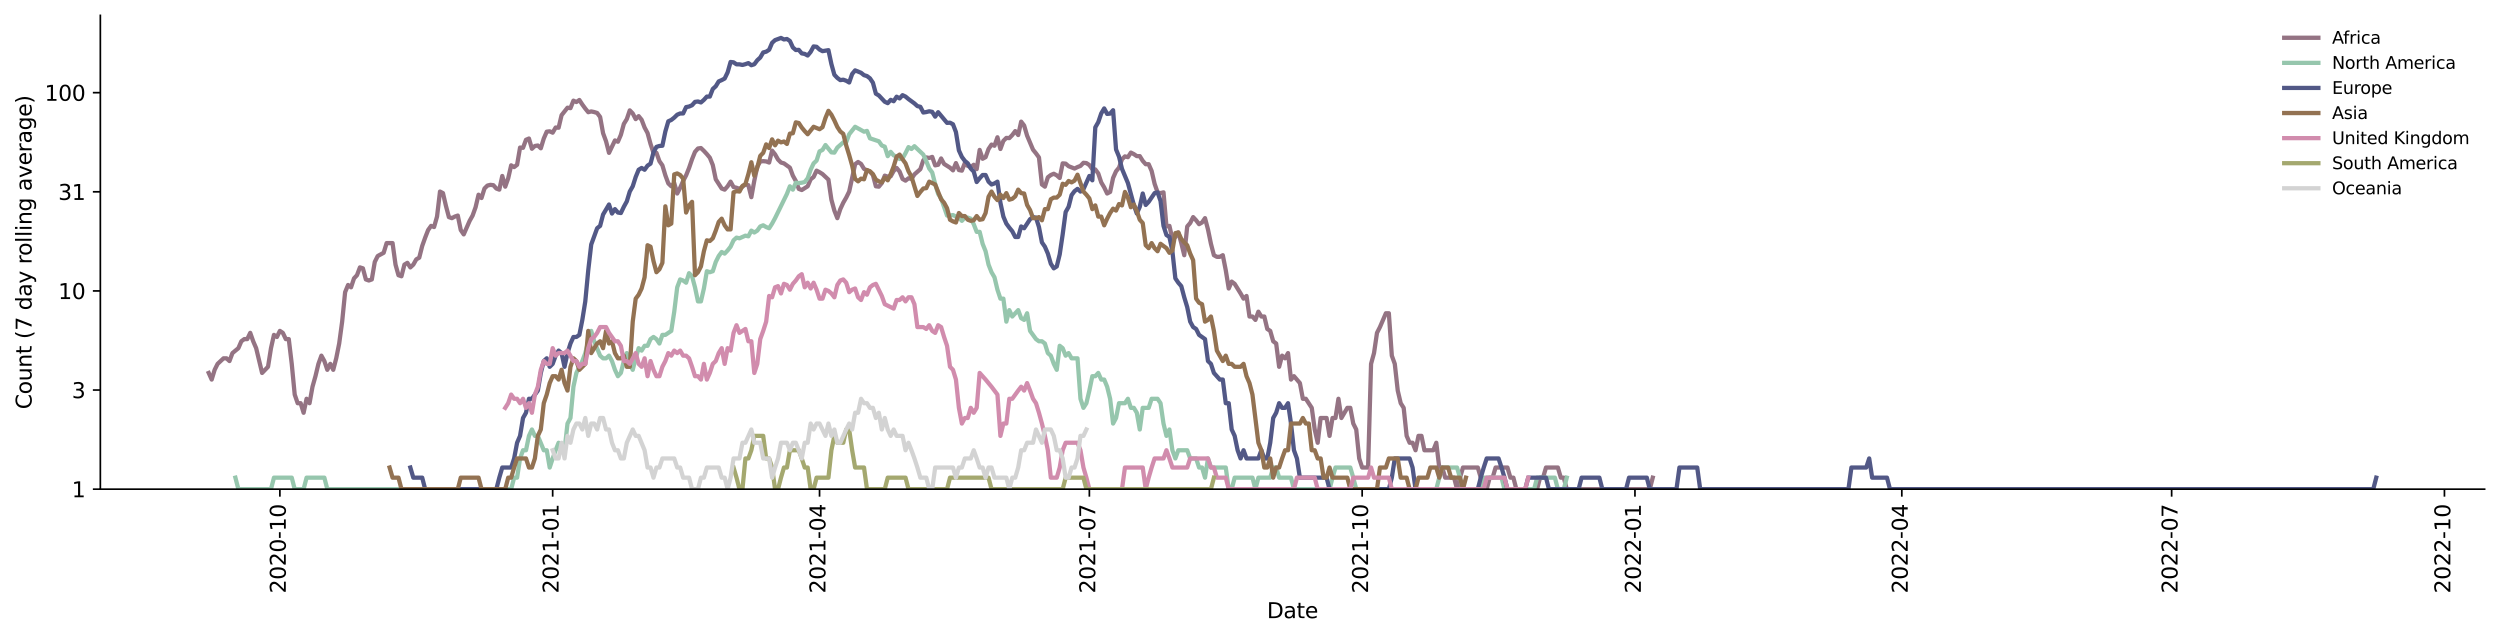 <?xml version="1.0" encoding="utf-8" standalone="no"?>
<!DOCTYPE svg PUBLIC "-//W3C//DTD SVG 1.1//EN"
  "http://www.w3.org/Graphics/SVG/1.1/DTD/svg11.dtd">
<svg xmlns:xlink="http://www.w3.org/1999/xlink" width="1170.166pt" height="298.621pt" viewBox="0 0 1170.166 298.621" xmlns="http://www.w3.org/2000/svg" version="1.1">
 <defs>
  <style type="text/css">*{stroke-linejoin: round; stroke-linecap: butt}</style>
 </defs>
 <g id="figure_1">
  <g id="patch_1">
   <path d="M 0 298.621 
L 1170.166 298.621 
L 1170.166 0 
L 0 0 
z
" style="fill: #ffffff"/>
  </g>
  <g id="axes_1">
   <g id="patch_2">
    <path d="M 46.966 228.96 
L 1162.966 228.96 
L 1162.966 7.2 
L 46.966 7.2 
z
" style="fill: #ffffff"/>
   </g>
   <g id="matplotlib.axis_1">
    <g id="xtick_1">
     <g id="line2d_1">
      <defs>
       <path id="mba9114825a" d="M 0 0 
L 0 3.5 
" style="stroke: #000000; stroke-width: 0.8"/>
      </defs>
      <g>
       <use xlink:href="#mba9114825a" x="131.002" y="228.96" style="stroke: #000000; stroke-width: 0.8"/>
      </g>
     </g>
     <g id="text_1">
      <!-- 2020-10 -->
      <g transform="translate(133.762 277.743)rotate(-90)scale(0.1 -0.1)">
       <defs>
        <path id="DejaVuSans-32" d="M 1228 531 
L 3431 531 
L 3431 0 
L 469 0 
L 469 531 
Q 828 903 1448 1529 
Q 2069 2156 2228 2338 
Q 2531 2678 2651 2914 
Q 2772 3150 2772 3378 
Q 2772 3750 2511 3984 
Q 2250 4219 1831 4219 
Q 1534 4219 1204 4116 
Q 875 4013 500 3803 
L 500 4441 
Q 881 4594 1212 4672 
Q 1544 4750 1819 4750 
Q 2544 4750 2975 4387 
Q 3406 4025 3406 3419 
Q 3406 3131 3298 2873 
Q 3191 2616 2906 2266 
Q 2828 2175 2409 1742 
Q 1991 1309 1228 531 
z
" transform="scale(0.016)"/>
        <path id="DejaVuSans-30" d="M 2034 4250 
Q 1547 4250 1301 3770 
Q 1056 3291 1056 2328 
Q 1056 1369 1301 889 
Q 1547 409 2034 409 
Q 2525 409 2770 889 
Q 3016 1369 3016 2328 
Q 3016 3291 2770 3770 
Q 2525 4250 2034 4250 
z
M 2034 4750 
Q 2819 4750 3233 4129 
Q 3647 3509 3647 2328 
Q 3647 1150 3233 529 
Q 2819 -91 2034 -91 
Q 1250 -91 836 529 
Q 422 1150 422 2328 
Q 422 3509 836 4129 
Q 1250 4750 2034 4750 
z
" transform="scale(0.016)"/>
        <path id="DejaVuSans-2d" d="M 313 2009 
L 1997 2009 
L 1997 1497 
L 313 1497 
L 313 2009 
z
" transform="scale(0.016)"/>
        <path id="DejaVuSans-31" d="M 794 531 
L 1825 531 
L 1825 4091 
L 703 3866 
L 703 4441 
L 1819 4666 
L 2450 4666 
L 2450 531 
L 3481 531 
L 3481 0 
L 794 0 
L 794 531 
z
" transform="scale(0.016)"/>
       </defs>
       <use xlink:href="#DejaVuSans-32"/>
       <use xlink:href="#DejaVuSans-30" x="63.623"/>
       <use xlink:href="#DejaVuSans-32" x="127.246"/>
       <use xlink:href="#DejaVuSans-30" x="190.869"/>
       <use xlink:href="#DejaVuSans-2d" x="254.492"/>
       <use xlink:href="#DejaVuSans-31" x="290.576"/>
       <use xlink:href="#DejaVuSans-30" x="354.199"/>
      </g>
     </g>
    </g>
    <g id="xtick_2">
     <g id="line2d_2">
      <g>
       <use xlink:href="#mba9114825a" x="258.688" y="228.96" style="stroke: #000000; stroke-width: 0.8"/>
      </g>
     </g>
     <g id="text_2">
      <!-- 2021-01 -->
      <g transform="translate(261.447 277.743)rotate(-90)scale(0.1 -0.1)">
       <use xlink:href="#DejaVuSans-32"/>
       <use xlink:href="#DejaVuSans-30" x="63.623"/>
       <use xlink:href="#DejaVuSans-32" x="127.246"/>
       <use xlink:href="#DejaVuSans-31" x="190.869"/>
       <use xlink:href="#DejaVuSans-2d" x="254.492"/>
       <use xlink:href="#DejaVuSans-30" x="290.576"/>
       <use xlink:href="#DejaVuSans-31" x="354.199"/>
      </g>
     </g>
    </g>
    <g id="xtick_3">
     <g id="line2d_3">
      <g>
       <use xlink:href="#mba9114825a" x="383.598" y="228.96" style="stroke: #000000; stroke-width: 0.8"/>
      </g>
     </g>
     <g id="text_3">
      <!-- 2021-04 -->
      <g transform="translate(386.357 277.743)rotate(-90)scale(0.1 -0.1)">
       <defs>
        <path id="DejaVuSans-34" d="M 2419 4116 
L 825 1625 
L 2419 1625 
L 2419 4116 
z
M 2253 4666 
L 3047 4666 
L 3047 1625 
L 3713 1625 
L 3713 1100 
L 3047 1100 
L 3047 0 
L 2419 0 
L 2419 1100 
L 313 1100 
L 313 1709 
L 2253 4666 
z
" transform="scale(0.016)"/>
       </defs>
       <use xlink:href="#DejaVuSans-32"/>
       <use xlink:href="#DejaVuSans-30" x="63.623"/>
       <use xlink:href="#DejaVuSans-32" x="127.246"/>
       <use xlink:href="#DejaVuSans-31" x="190.869"/>
       <use xlink:href="#DejaVuSans-2d" x="254.492"/>
       <use xlink:href="#DejaVuSans-30" x="290.576"/>
       <use xlink:href="#DejaVuSans-34" x="354.199"/>
      </g>
     </g>
    </g>
    <g id="xtick_4">
     <g id="line2d_4">
      <g>
       <use xlink:href="#mba9114825a" x="509.895" y="228.96" style="stroke: #000000; stroke-width: 0.8"/>
      </g>
     </g>
     <g id="text_4">
      <!-- 2021-07 -->
      <g transform="translate(512.655 277.743)rotate(-90)scale(0.1 -0.1)">
       <defs>
        <path id="DejaVuSans-37" d="M 525 4666 
L 3525 4666 
L 3525 4397 
L 1831 0 
L 1172 0 
L 2766 4134 
L 525 4134 
L 525 4666 
z
" transform="scale(0.016)"/>
       </defs>
       <use xlink:href="#DejaVuSans-32"/>
       <use xlink:href="#DejaVuSans-30" x="63.623"/>
       <use xlink:href="#DejaVuSans-32" x="127.246"/>
       <use xlink:href="#DejaVuSans-31" x="190.869"/>
       <use xlink:href="#DejaVuSans-2d" x="254.492"/>
       <use xlink:href="#DejaVuSans-30" x="290.576"/>
       <use xlink:href="#DejaVuSans-37" x="354.199"/>
      </g>
     </g>
    </g>
    <g id="xtick_5">
     <g id="line2d_5">
      <g>
       <use xlink:href="#mba9114825a" x="637.581" y="228.96" style="stroke: #000000; stroke-width: 0.8"/>
      </g>
     </g>
     <g id="text_5">
      <!-- 2021-10 -->
      <g transform="translate(640.34 277.743)rotate(-90)scale(0.1 -0.1)">
       <use xlink:href="#DejaVuSans-32"/>
       <use xlink:href="#DejaVuSans-30" x="63.623"/>
       <use xlink:href="#DejaVuSans-32" x="127.246"/>
       <use xlink:href="#DejaVuSans-31" x="190.869"/>
       <use xlink:href="#DejaVuSans-2d" x="254.492"/>
       <use xlink:href="#DejaVuSans-31" x="290.576"/>
       <use xlink:href="#DejaVuSans-30" x="354.199"/>
      </g>
     </g>
    </g>
    <g id="xtick_6">
     <g id="line2d_6">
      <g>
       <use xlink:href="#mba9114825a" x="765.267" y="228.96" style="stroke: #000000; stroke-width: 0.8"/>
      </g>
     </g>
     <g id="text_6">
      <!-- 2022-01 -->
      <g transform="translate(768.026 277.743)rotate(-90)scale(0.1 -0.1)">
       <use xlink:href="#DejaVuSans-32"/>
       <use xlink:href="#DejaVuSans-30" x="63.623"/>
       <use xlink:href="#DejaVuSans-32" x="127.246"/>
       <use xlink:href="#DejaVuSans-32" x="190.869"/>
       <use xlink:href="#DejaVuSans-2d" x="254.492"/>
       <use xlink:href="#DejaVuSans-30" x="290.576"/>
       <use xlink:href="#DejaVuSans-31" x="354.199"/>
      </g>
     </g>
    </g>
    <g id="xtick_7">
     <g id="line2d_7">
      <g>
       <use xlink:href="#mba9114825a" x="890.176" y="228.96" style="stroke: #000000; stroke-width: 0.8"/>
      </g>
     </g>
     <g id="text_7">
      <!-- 2022-04 -->
      <g transform="translate(892.936 277.743)rotate(-90)scale(0.1 -0.1)">
       <use xlink:href="#DejaVuSans-32"/>
       <use xlink:href="#DejaVuSans-30" x="63.623"/>
       <use xlink:href="#DejaVuSans-32" x="127.246"/>
       <use xlink:href="#DejaVuSans-32" x="190.869"/>
       <use xlink:href="#DejaVuSans-2d" x="254.492"/>
       <use xlink:href="#DejaVuSans-30" x="290.576"/>
       <use xlink:href="#DejaVuSans-34" x="354.199"/>
      </g>
     </g>
    </g>
    <g id="xtick_8">
     <g id="line2d_8">
      <g>
       <use xlink:href="#mba9114825a" x="1016.474" y="228.96" style="stroke: #000000; stroke-width: 0.8"/>
      </g>
     </g>
     <g id="text_8">
      <!-- 2022-07 -->
      <g transform="translate(1019.234 277.743)rotate(-90)scale(0.1 -0.1)">
       <use xlink:href="#DejaVuSans-32"/>
       <use xlink:href="#DejaVuSans-30" x="63.623"/>
       <use xlink:href="#DejaVuSans-32" x="127.246"/>
       <use xlink:href="#DejaVuSans-32" x="190.869"/>
       <use xlink:href="#DejaVuSans-2d" x="254.492"/>
       <use xlink:href="#DejaVuSans-30" x="290.576"/>
       <use xlink:href="#DejaVuSans-37" x="354.199"/>
      </g>
     </g>
    </g>
    <g id="xtick_9">
     <g id="line2d_9">
      <g>
       <use xlink:href="#mba9114825a" x="1144.16" y="228.96" style="stroke: #000000; stroke-width: 0.8"/>
      </g>
     </g>
     <g id="text_9">
      <!-- 2022-10 -->
      <g transform="translate(1146.919 277.743)rotate(-90)scale(0.1 -0.1)">
       <use xlink:href="#DejaVuSans-32"/>
       <use xlink:href="#DejaVuSans-30" x="63.623"/>
       <use xlink:href="#DejaVuSans-32" x="127.246"/>
       <use xlink:href="#DejaVuSans-32" x="190.869"/>
       <use xlink:href="#DejaVuSans-2d" x="254.492"/>
       <use xlink:href="#DejaVuSans-31" x="290.576"/>
       <use xlink:href="#DejaVuSans-30" x="354.199"/>
      </g>
     </g>
    </g>
    <g id="text_10">
     <!-- Date -->
     <g transform="translate(593.015 289.341)scale(0.1 -0.1)">
      <defs>
       <path id="DejaVuSans-44" d="M 1259 4147 
L 1259 519 
L 2022 519 
Q 2988 519 3436 956 
Q 3884 1394 3884 2338 
Q 3884 3275 3436 3711 
Q 2988 4147 2022 4147 
L 1259 4147 
z
M 628 4666 
L 1925 4666 
Q 3281 4666 3915 4102 
Q 4550 3538 4550 2338 
Q 4550 1131 3912 565 
Q 3275 0 1925 0 
L 628 0 
L 628 4666 
z
" transform="scale(0.016)"/>
       <path id="DejaVuSans-61" d="M 2194 1759 
Q 1497 1759 1228 1600 
Q 959 1441 959 1056 
Q 959 750 1161 570 
Q 1363 391 1709 391 
Q 2188 391 2477 730 
Q 2766 1069 2766 1631 
L 2766 1759 
L 2194 1759 
z
M 3341 1997 
L 3341 0 
L 2766 0 
L 2766 531 
Q 2569 213 2275 61 
Q 1981 -91 1556 -91 
Q 1019 -91 701 211 
Q 384 513 384 1019 
Q 384 1609 779 1909 
Q 1175 2209 1959 2209 
L 2766 2209 
L 2766 2266 
Q 2766 2663 2505 2880 
Q 2244 3097 1772 3097 
Q 1472 3097 1187 3025 
Q 903 2953 641 2809 
L 641 3341 
Q 956 3463 1253 3523 
Q 1550 3584 1831 3584 
Q 2591 3584 2966 3190 
Q 3341 2797 3341 1997 
z
" transform="scale(0.016)"/>
       <path id="DejaVuSans-74" d="M 1172 4494 
L 1172 3500 
L 2356 3500 
L 2356 3053 
L 1172 3053 
L 1172 1153 
Q 1172 725 1289 603 
Q 1406 481 1766 481 
L 2356 481 
L 2356 0 
L 1766 0 
Q 1100 0 847 248 
Q 594 497 594 1153 
L 594 3053 
L 172 3053 
L 172 3500 
L 594 3500 
L 594 4494 
L 1172 4494 
z
" transform="scale(0.016)"/>
       <path id="DejaVuSans-65" d="M 3597 1894 
L 3597 1613 
L 953 1613 
Q 991 1019 1311 708 
Q 1631 397 2203 397 
Q 2534 397 2845 478 
Q 3156 559 3463 722 
L 3463 178 
Q 3153 47 2828 -22 
Q 2503 -91 2169 -91 
Q 1331 -91 842 396 
Q 353 884 353 1716 
Q 353 2575 817 3079 
Q 1281 3584 2069 3584 
Q 2775 3584 3186 3129 
Q 3597 2675 3597 1894 
z
M 3022 2063 
Q 3016 2534 2758 2815 
Q 2500 3097 2075 3097 
Q 1594 3097 1305 2825 
Q 1016 2553 972 2059 
L 3022 2063 
z
" transform="scale(0.016)"/>
      </defs>
      <use xlink:href="#DejaVuSans-44"/>
      <use xlink:href="#DejaVuSans-61" x="77.002"/>
      <use xlink:href="#DejaVuSans-74" x="138.281"/>
      <use xlink:href="#DejaVuSans-65" x="177.49"/>
     </g>
    </g>
   </g>
   <g id="matplotlib.axis_2">
    <g id="ytick_1">
     <g id="line2d_10">
      <defs>
       <path id="m7e773c9ea2" d="M 0 0 
L -3.5 0 
" style="stroke: #000000; stroke-width: 0.8"/>
      </defs>
      <g>
       <use xlink:href="#m7e773c9ea2" x="46.966" y="228.96" style="stroke: #000000; stroke-width: 0.8"/>
      </g>
     </g>
     <g id="text_11">
      <!-- 1 -->
      <g transform="translate(33.603 232.759)scale(0.1 -0.1)">
       <use xlink:href="#DejaVuSans-31"/>
      </g>
     </g>
    </g>
    <g id="ytick_2">
     <g id="line2d_11">
      <g>
       <use xlink:href="#m7e773c9ea2" x="46.966" y="182.566" style="stroke: #000000; stroke-width: 0.8"/>
      </g>
     </g>
     <g id="text_12">
      <!-- 3 -->
      <g transform="translate(33.603 186.365)scale(0.1 -0.1)">
       <defs>
        <path id="DejaVuSans-33" d="M 2597 2516 
Q 3050 2419 3304 2112 
Q 3559 1806 3559 1356 
Q 3559 666 3084 287 
Q 2609 -91 1734 -91 
Q 1441 -91 1130 -33 
Q 819 25 488 141 
L 488 750 
Q 750 597 1062 519 
Q 1375 441 1716 441 
Q 2309 441 2620 675 
Q 2931 909 2931 1356 
Q 2931 1769 2642 2001 
Q 2353 2234 1838 2234 
L 1294 2234 
L 1294 2753 
L 1863 2753 
Q 2328 2753 2575 2939 
Q 2822 3125 2822 3475 
Q 2822 3834 2567 4026 
Q 2313 4219 1838 4219 
Q 1578 4219 1281 4162 
Q 984 4106 628 3988 
L 628 4550 
Q 988 4650 1302 4700 
Q 1616 4750 1894 4750 
Q 2613 4750 3031 4423 
Q 3450 4097 3450 3541 
Q 3450 3153 3228 2886 
Q 3006 2619 2597 2516 
z
" transform="scale(0.016)"/>
       </defs>
       <use xlink:href="#DejaVuSans-33"/>
      </g>
     </g>
    </g>
    <g id="ytick_3">
     <g id="line2d_12">
      <g>
       <use xlink:href="#m7e773c9ea2" x="46.966" y="136.171" style="stroke: #000000; stroke-width: 0.8"/>
      </g>
     </g>
     <g id="text_13">
      <!-- 10 -->
      <g transform="translate(27.241 139.97)scale(0.1 -0.1)">
       <use xlink:href="#DejaVuSans-31"/>
       <use xlink:href="#DejaVuSans-30" x="63.623"/>
      </g>
     </g>
    </g>
    <g id="ytick_4">
     <g id="line2d_13">
      <g>
       <use xlink:href="#m7e773c9ea2" x="46.966" y="89.777" style="stroke: #000000; stroke-width: 0.8"/>
      </g>
     </g>
     <g id="text_14">
      <!-- 31 -->
      <g transform="translate(27.241 93.576)scale(0.1 -0.1)">
       <use xlink:href="#DejaVuSans-33"/>
       <use xlink:href="#DejaVuSans-31" x="63.623"/>
      </g>
     </g>
    </g>
    <g id="ytick_5">
     <g id="line2d_14">
      <g>
       <use xlink:href="#m7e773c9ea2" x="46.966" y="43.382" style="stroke: #000000; stroke-width: 0.8"/>
      </g>
     </g>
     <g id="text_15">
      <!-- 100 -->
      <g transform="translate(20.878 47.181)scale(0.1 -0.1)">
       <use xlink:href="#DejaVuSans-31"/>
       <use xlink:href="#DejaVuSans-30" x="63.623"/>
       <use xlink:href="#DejaVuSans-30" x="127.246"/>
      </g>
     </g>
    </g>
    <g id="text_16">
     <!-- Count (7 day rolling average) -->
     <g transform="translate(14.798 191.548)rotate(-90)scale(0.1 -0.1)">
      <defs>
       <path id="DejaVuSans-43" d="M 4122 4306 
L 4122 3641 
Q 3803 3938 3442 4084 
Q 3081 4231 2675 4231 
Q 1875 4231 1450 3742 
Q 1025 3253 1025 2328 
Q 1025 1406 1450 917 
Q 1875 428 2675 428 
Q 3081 428 3442 575 
Q 3803 722 4122 1019 
L 4122 359 
Q 3791 134 3420 21 
Q 3050 -91 2638 -91 
Q 1578 -91 968 557 
Q 359 1206 359 2328 
Q 359 3453 968 4101 
Q 1578 4750 2638 4750 
Q 3056 4750 3426 4639 
Q 3797 4528 4122 4306 
z
" transform="scale(0.016)"/>
       <path id="DejaVuSans-6f" d="M 1959 3097 
Q 1497 3097 1228 2736 
Q 959 2375 959 1747 
Q 959 1119 1226 758 
Q 1494 397 1959 397 
Q 2419 397 2687 759 
Q 2956 1122 2956 1747 
Q 2956 2369 2687 2733 
Q 2419 3097 1959 3097 
z
M 1959 3584 
Q 2709 3584 3137 3096 
Q 3566 2609 3566 1747 
Q 3566 888 3137 398 
Q 2709 -91 1959 -91 
Q 1206 -91 779 398 
Q 353 888 353 1747 
Q 353 2609 779 3096 
Q 1206 3584 1959 3584 
z
" transform="scale(0.016)"/>
       <path id="DejaVuSans-75" d="M 544 1381 
L 544 3500 
L 1119 3500 
L 1119 1403 
Q 1119 906 1312 657 
Q 1506 409 1894 409 
Q 2359 409 2629 706 
Q 2900 1003 2900 1516 
L 2900 3500 
L 3475 3500 
L 3475 0 
L 2900 0 
L 2900 538 
Q 2691 219 2414 64 
Q 2138 -91 1772 -91 
Q 1169 -91 856 284 
Q 544 659 544 1381 
z
M 1991 3584 
L 1991 3584 
z
" transform="scale(0.016)"/>
       <path id="DejaVuSans-6e" d="M 3513 2113 
L 3513 0 
L 2938 0 
L 2938 2094 
Q 2938 2591 2744 2837 
Q 2550 3084 2163 3084 
Q 1697 3084 1428 2787 
Q 1159 2491 1159 1978 
L 1159 0 
L 581 0 
L 581 3500 
L 1159 3500 
L 1159 2956 
Q 1366 3272 1645 3428 
Q 1925 3584 2291 3584 
Q 2894 3584 3203 3211 
Q 3513 2838 3513 2113 
z
" transform="scale(0.016)"/>
       <path id="DejaVuSans-20" transform="scale(0.016)"/>
       <path id="DejaVuSans-28" d="M 1984 4856 
Q 1566 4138 1362 3434 
Q 1159 2731 1159 2009 
Q 1159 1288 1364 580 
Q 1569 -128 1984 -844 
L 1484 -844 
Q 1016 -109 783 600 
Q 550 1309 550 2009 
Q 550 2706 781 3412 
Q 1013 4119 1484 4856 
L 1984 4856 
z
" transform="scale(0.016)"/>
       <path id="DejaVuSans-64" d="M 2906 2969 
L 2906 4863 
L 3481 4863 
L 3481 0 
L 2906 0 
L 2906 525 
Q 2725 213 2448 61 
Q 2172 -91 1784 -91 
Q 1150 -91 751 415 
Q 353 922 353 1747 
Q 353 2572 751 3078 
Q 1150 3584 1784 3584 
Q 2172 3584 2448 3432 
Q 2725 3281 2906 2969 
z
M 947 1747 
Q 947 1113 1208 752 
Q 1469 391 1925 391 
Q 2381 391 2643 752 
Q 2906 1113 2906 1747 
Q 2906 2381 2643 2742 
Q 2381 3103 1925 3103 
Q 1469 3103 1208 2742 
Q 947 2381 947 1747 
z
" transform="scale(0.016)"/>
       <path id="DejaVuSans-79" d="M 2059 -325 
Q 1816 -950 1584 -1140 
Q 1353 -1331 966 -1331 
L 506 -1331 
L 506 -850 
L 844 -850 
Q 1081 -850 1212 -737 
Q 1344 -625 1503 -206 
L 1606 56 
L 191 3500 
L 800 3500 
L 1894 763 
L 2988 3500 
L 3597 3500 
L 2059 -325 
z
" transform="scale(0.016)"/>
       <path id="DejaVuSans-72" d="M 2631 2963 
Q 2534 3019 2420 3045 
Q 2306 3072 2169 3072 
Q 1681 3072 1420 2755 
Q 1159 2438 1159 1844 
L 1159 0 
L 581 0 
L 581 3500 
L 1159 3500 
L 1159 2956 
Q 1341 3275 1631 3429 
Q 1922 3584 2338 3584 
Q 2397 3584 2469 3576 
Q 2541 3569 2628 3553 
L 2631 2963 
z
" transform="scale(0.016)"/>
       <path id="DejaVuSans-6c" d="M 603 4863 
L 1178 4863 
L 1178 0 
L 603 0 
L 603 4863 
z
" transform="scale(0.016)"/>
       <path id="DejaVuSans-69" d="M 603 3500 
L 1178 3500 
L 1178 0 
L 603 0 
L 603 3500 
z
M 603 4863 
L 1178 4863 
L 1178 4134 
L 603 4134 
L 603 4863 
z
" transform="scale(0.016)"/>
       <path id="DejaVuSans-67" d="M 2906 1791 
Q 2906 2416 2648 2759 
Q 2391 3103 1925 3103 
Q 1463 3103 1205 2759 
Q 947 2416 947 1791 
Q 947 1169 1205 825 
Q 1463 481 1925 481 
Q 2391 481 2648 825 
Q 2906 1169 2906 1791 
z
M 3481 434 
Q 3481 -459 3084 -895 
Q 2688 -1331 1869 -1331 
Q 1566 -1331 1297 -1286 
Q 1028 -1241 775 -1147 
L 775 -588 
Q 1028 -725 1275 -790 
Q 1522 -856 1778 -856 
Q 2344 -856 2625 -561 
Q 2906 -266 2906 331 
L 2906 616 
Q 2728 306 2450 153 
Q 2172 0 1784 0 
Q 1141 0 747 490 
Q 353 981 353 1791 
Q 353 2603 747 3093 
Q 1141 3584 1784 3584 
Q 2172 3584 2450 3431 
Q 2728 3278 2906 2969 
L 2906 3500 
L 3481 3500 
L 3481 434 
z
" transform="scale(0.016)"/>
       <path id="DejaVuSans-76" d="M 191 3500 
L 800 3500 
L 1894 563 
L 2988 3500 
L 3597 3500 
L 2284 0 
L 1503 0 
L 191 3500 
z
" transform="scale(0.016)"/>
       <path id="DejaVuSans-29" d="M 513 4856 
L 1013 4856 
Q 1481 4119 1714 3412 
Q 1947 2706 1947 2009 
Q 1947 1309 1714 600 
Q 1481 -109 1013 -844 
L 513 -844 
Q 928 -128 1133 580 
Q 1338 1288 1338 2009 
Q 1338 2731 1133 3434 
Q 928 4138 513 4856 
z
" transform="scale(0.016)"/>
      </defs>
      <use xlink:href="#DejaVuSans-43"/>
      <use xlink:href="#DejaVuSans-6f" x="69.824"/>
      <use xlink:href="#DejaVuSans-75" x="131.006"/>
      <use xlink:href="#DejaVuSans-6e" x="194.385"/>
      <use xlink:href="#DejaVuSans-74" x="257.764"/>
      <use xlink:href="#DejaVuSans-20" x="296.973"/>
      <use xlink:href="#DejaVuSans-28" x="328.76"/>
      <use xlink:href="#DejaVuSans-37" x="367.773"/>
      <use xlink:href="#DejaVuSans-20" x="431.396"/>
      <use xlink:href="#DejaVuSans-64" x="463.184"/>
      <use xlink:href="#DejaVuSans-61" x="526.66"/>
      <use xlink:href="#DejaVuSans-79" x="587.939"/>
      <use xlink:href="#DejaVuSans-20" x="647.119"/>
      <use xlink:href="#DejaVuSans-72" x="678.906"/>
      <use xlink:href="#DejaVuSans-6f" x="717.77"/>
      <use xlink:href="#DejaVuSans-6c" x="778.951"/>
      <use xlink:href="#DejaVuSans-6c" x="806.734"/>
      <use xlink:href="#DejaVuSans-69" x="834.518"/>
      <use xlink:href="#DejaVuSans-6e" x="862.301"/>
      <use xlink:href="#DejaVuSans-67" x="925.68"/>
      <use xlink:href="#DejaVuSans-20" x="989.156"/>
      <use xlink:href="#DejaVuSans-61" x="1020.943"/>
      <use xlink:href="#DejaVuSans-76" x="1082.223"/>
      <use xlink:href="#DejaVuSans-65" x="1141.402"/>
      <use xlink:href="#DejaVuSans-72" x="1202.926"/>
      <use xlink:href="#DejaVuSans-61" x="1244.039"/>
      <use xlink:href="#DejaVuSans-67" x="1305.318"/>
      <use xlink:href="#DejaVuSans-65" x="1368.795"/>
      <use xlink:href="#DejaVuSans-29" x="1430.318"/>
     </g>
    </g>
   </g>
   <g id="line2d_15">
    <path d="M 97.693 174.561 
L 99.081 177.662 
L 100.469 173.095 
L 101.857 170.315 
L 104.632 167.714 
L 106.02 167.714 
L 107.408 168.994 
L 108.796 165.271 
L 111.572 162.968 
L 112.96 159.743 
L 114.348 158.722 
L 115.735 158.722 
L 117.123 155.808 
L 118.511 159.743 
L 119.899 162.968 
L 122.675 174.561 
L 125.451 171.681 
L 126.839 162.968 
L 128.226 156.756 
L 129.614 157.727 
L 131.002 154.882 
L 132.39 155.808 
L 133.778 158.722 
L 135.166 158.722 
L 136.554 170.315 
L 137.942 184.688 
L 139.33 188.722 
L 140.717 188.722 
L 142.105 193.204 
L 143.493 186.655 
L 144.881 188.722 
L 146.269 181.022 
L 147.657 176.082 
L 149.045 170.315 
L 150.433 166.474 
L 151.82 168.994 
L 153.208 173.095 
L 154.596 170.315 
L 155.984 173.095 
L 157.372 167.714 
L 158.76 160.789 
L 160.148 150.544 
L 161.536 136.751 
L 162.924 133.391 
L 164.311 134.48 
L 165.699 130.289 
L 167.087 128.824 
L 168.475 125.158 
L 169.863 125.598 
L 171.251 130.79 
L 172.639 131.297 
L 174.027 130.79 
L 175.415 122.612 
L 176.802 119.832 
L 179.578 118.325 
L 180.966 113.785 
L 183.742 113.785 
L 185.13 123.865 
L 186.518 128.824 
L 187.906 129.307 
L 189.293 123.865 
L 190.681 123.025 
L 192.069 125.158 
L 193.457 123.865 
L 194.845 121.397 
L 196.233 120.607 
L 197.621 115.128 
L 199.009 111.225 
L 200.397 107.667 
L 201.784 105.728 
L 203.172 106.273 
L 204.56 101.374 
L 205.948 89.66 
L 207.336 90.393 
L 208.724 96.359 
L 210.112 101.618 
L 211.5 102.109 
L 212.888 101.374 
L 214.275 100.892 
L 215.663 107.667 
L 217.051 109.704 
L 219.827 103.365 
L 221.215 100.892 
L 222.603 97.007 
L 223.991 91.139 
L 225.379 92.674 
L 226.766 88.234 
L 228.154 86.856 
L 229.542 86.518 
L 230.93 86.687 
L 232.318 88.234 
L 233.706 88.763 
L 235.094 82.374 
L 236.482 87.367 
L 237.869 83.448 
L 239.257 77.392 
L 240.645 78.204 
L 242.033 77.125 
L 243.421 69.075 
L 244.809 69.184 
L 246.197 65.433 
L 247.585 64.84 
L 248.973 69.623 
L 250.36 68.32 
L 251.748 68.107 
L 253.136 69.403 
L 254.524 64.84 
L 255.912 61.637 
L 257.3 61.457 
L 258.688 62.093 
L 260.076 59.693 
L 261.464 59.779 
L 262.851 53.915 
L 265.627 50.408 
L 267.015 50.614 
L 268.403 47.119 
L 269.791 47.756 
L 271.179 46.805 
L 272.567 48.928 
L 273.955 50.821 
L 275.342 52.518 
L 276.73 52.159 
L 278.118 52.446 
L 279.506 52.881 
L 280.894 54.745 
L 282.282 62.368 
L 283.67 66.135 
L 285.058 71.545 
L 287.833 65.732 
L 289.221 66.338 
L 290.609 63.113 
L 291.997 58.003 
L 293.385 55.75 
L 294.773 51.661 
L 296.161 53.1 
L 297.549 55.75 
L 298.937 54.366 
L 300.324 56.064 
L 301.712 59.693 
L 303.1 62.276 
L 304.488 67.369 
L 305.876 71.545 
L 307.264 71.545 
L 308.652 75.432 
L 310.04 77.392 
L 311.428 82.072 
L 312.815 85.852 
L 314.203 87.196 
L 315.591 85.688 
L 316.979 90.578 
L 318.367 87.885 
L 319.755 84.713 
L 321.143 82.072 
L 322.531 78.615 
L 323.918 74.55 
L 325.306 71.085 
L 326.694 69.513 
L 328.082 69.293 
L 329.47 70.629 
L 330.858 72.129 
L 332.246 73.808 
L 333.634 77.259 
L 335.022 83.918 
L 337.797 88.234 
L 339.185 88.763 
L 340.573 87.196 
L 341.961 85.035 
L 343.349 87.539 
L 344.737 87.885 
L 346.125 88.409 
L 348.9 86.351 
L 350.288 86.687 
L 351.676 92.285 
L 353.064 84.552 
L 354.452 78.067 
L 355.84 75.56 
L 357.228 75.432 
L 358.616 75.56 
L 360.004 76.075 
L 361.391 70.516 
L 362.779 72.246 
L 364.167 74.674 
L 365.555 76.075 
L 366.943 76.466 
L 369.719 78.478 
L 371.107 82.222 
L 372.495 84.713 
L 373.882 88.409 
L 375.27 88.941 
L 378.046 87.196 
L 379.434 83.918 
L 380.822 82.831 
L 382.21 79.877 
L 383.598 80.595 
L 384.986 81.475 
L 387.761 84.075 
L 389.149 93.465 
L 390.537 98.562 
L 391.925 102.109 
L 393.313 97.888 
L 394.701 94.886 
L 396.089 92.479 
L 397.477 89.66 
L 400.252 76.86 
L 401.64 75.817 
L 403.028 76.728 
L 404.416 79.032 
L 405.804 79.735 
L 407.192 80.307 
L 408.58 81.922 
L 409.967 87.196 
L 411.355 87.367 
L 412.743 85.688 
L 414.131 82.222 
L 415.519 82.678 
L 416.907 82.525 
L 418.295 80.02 
L 419.683 78.615 
L 421.071 80.307 
L 422.458 83.761 
L 423.846 84.552 
L 425.234 83.448 
L 426.622 83.761 
L 428.01 81.623 
L 430.786 79.171 
L 432.174 75.052 
L 433.562 73.686 
L 434.949 73.93 
L 436.337 73.442 
L 437.725 77.392 
L 439.113 77.125 
L 440.501 74.177 
L 441.889 76.728 
L 444.665 78.478 
L 446.053 79.735 
L 447.44 76.335 
L 448.828 79.593 
L 450.216 79.877 
L 451.604 76.335 
L 452.992 77.661 
L 454.38 78.204 
L 455.768 77.125 
L 457.156 79.171 
L 458.544 70.179 
L 459.931 74.301 
L 461.319 73.564 
L 462.707 69.734 
L 464.095 67.683 
L 465.483 68.213 
L 466.871 64.256 
L 468.259 69.734 
L 469.647 65.933 
L 471.035 64.547 
L 472.422 64.645 
L 473.81 63.207 
L 475.198 61.366 
L 476.586 63.207 
L 477.974 56.941 
L 479.362 58.754 
L 480.75 63.49 
L 483.526 70.067 
L 484.913 71.778 
L 486.301 73.686 
L 487.689 86.351 
L 489.077 87.367 
L 490.465 82.984 
L 491.853 81.922 
L 493.241 81.327 
L 494.629 82.072 
L 496.016 83.293 
L 497.404 76.466 
L 498.792 76.597 
L 500.18 77.796 
L 502.956 78.892 
L 504.344 78.204 
L 505.732 77.661 
L 507.12 76.205 
L 508.507 76.335 
L 509.895 77.259 
L 511.283 79.171 
L 512.671 79.311 
L 514.059 81.179 
L 515.447 85.36 
L 516.835 87.711 
L 518.223 90.578 
L 519.611 89.842 
L 520.998 83.293 
L 522.386 80.163 
L 523.774 78.478 
L 525.162 74.55 
L 526.55 73.2 
L 527.938 73.564 
L 529.326 71.43 
L 530.714 72.129 
L 532.102 73.08 
L 533.489 73.08 
L 534.877 75.305 
L 536.265 76.86 
L 537.653 76.86 
L 539.041 80.02 
L 540.429 86.018 
L 541.817 90.025 
L 543.205 90.393 
L 544.593 90.025 
L 545.98 105.999 
L 547.368 105.728 
L 548.756 111.85 
L 550.144 110.916 
L 551.532 108.819 
L 552.92 113.785 
L 554.308 119.45 
L 555.696 105.999 
L 557.084 104.398 
L 558.471 101.618 
L 559.859 103.11 
L 561.247 104.925 
L 562.635 104.137 
L 564.023 102.109 
L 565.411 107.384 
L 566.799 114.116 
L 568.187 119.45 
L 569.575 120.217 
L 570.962 120.217 
L 572.35 119.45 
L 573.738 126.494 
L 575.126 135.036 
L 576.514 131.81 
L 577.902 132.857 
L 580.678 137.339 
L 582.065 139.782 
L 583.453 138.542 
L 584.841 148.15 
L 586.229 148.15 
L 587.617 149.73 
L 589.005 145.889 
L 590.393 148.15 
L 591.781 148.15 
L 593.169 153.976 
L 594.556 154.882 
L 595.944 159.743 
L 597.332 160.789 
L 598.72 171.681 
L 600.108 166.474 
L 601.496 167.714 
L 602.884 165.271 
L 604.272 177.662 
L 605.66 176.082 
L 608.435 179.307 
L 609.823 186.655 
L 611.211 186.655 
L 613.987 190.9 
L 615.375 201.028 
L 616.763 207.24 
L 618.151 195.647 
L 620.926 195.647 
L 622.314 204.014 
L 623.702 195.647 
L 625.09 195.647 
L 626.478 186.655 
L 627.866 195.647 
L 630.642 190.9 
L 632.029 190.9 
L 633.417 198.247 
L 634.805 201.028 
L 636.193 214.587 
L 637.581 218.833 
L 640.357 218.833 
L 641.745 170.315 
L 643.133 165.271 
L 644.52 155.808 
L 645.908 153.09 
L 648.684 146.629 
L 650.072 146.629 
L 651.46 166.474 
L 652.848 170.315 
L 654.236 182.814 
L 655.624 188.722 
L 657.011 190.9 
L 658.399 204.014 
L 659.787 207.24 
L 661.175 207.24 
L 662.563 210.746 
L 663.951 204.014 
L 665.339 204.014 
L 666.727 210.746 
L 670.89 210.746 
L 672.278 207.24 
L 673.666 218.833 
L 675.054 218.833 
L 676.442 223.579 
L 680.605 223.579 
L 681.993 228.96 
L 683.381 223.579 
L 684.769 218.833 
L 691.709 218.833 
L 693.096 223.579 
L 694.484 228.96 
L 695.872 228.96 
L 697.26 223.579 
L 698.648 223.579 
L 700.036 218.833 
L 705.587 218.833 
L 706.975 223.579 
L 708.363 223.579 
L 709.751 228.96 
L 719.466 228.96 
L 720.854 223.579 
L 722.242 223.579 
L 723.63 218.833 
L 729.182 218.833 
L 730.569 223.579 
L 731.957 223.579 
L 733.345 228.96 
L 772.206 228.96 
L 773.594 223.579 
L 773.594 223.579 
" clip-path="url(#pca2e68df9b)" style="fill: none; stroke: #947383; stroke-width: 2; stroke-linecap: square"/>
   </g>
   <g id="line2d_16">
    <path d="M 110.184 223.579 
L 111.572 228.96 
L 126.839 228.96 
L 128.226 223.579 
L 136.554 223.579 
L 137.942 228.96 
L 142.105 228.96 
L 143.493 223.579 
L 151.82 223.579 
L 153.208 228.96 
L 239.257 228.96 
L 240.645 223.579 
L 242.033 223.579 
L 243.421 214.587 
L 244.809 210.746 
L 246.197 210.746 
L 247.585 204.014 
L 248.973 201.028 
L 250.36 204.014 
L 251.748 204.014 
L 254.524 210.746 
L 255.912 210.746 
L 257.3 218.833 
L 258.688 214.587 
L 260.076 210.746 
L 261.464 207.24 
L 262.851 210.746 
L 264.239 210.746 
L 265.627 198.247 
L 267.015 195.647 
L 268.403 181.022 
L 269.791 174.561 
L 272.567 168.994 
L 273.955 165.271 
L 275.342 159.743 
L 276.73 154.882 
L 278.118 159.743 
L 280.894 166.474 
L 282.282 167.714 
L 283.67 167.714 
L 285.058 166.474 
L 286.446 168.994 
L 287.833 173.095 
L 289.221 176.082 
L 290.609 174.561 
L 291.997 168.994 
L 293.385 165.271 
L 294.773 170.315 
L 296.161 173.095 
L 297.549 167.714 
L 298.937 162.968 
L 300.324 164.103 
L 301.712 161.864 
L 303.1 161.864 
L 304.488 158.722 
L 305.876 157.727 
L 307.264 158.722 
L 308.652 160.789 
L 310.04 156.756 
L 311.428 156.756 
L 314.203 154.882 
L 315.591 145.889 
L 316.979 134.48 
L 318.367 130.79 
L 319.755 131.297 
L 321.143 132.33 
L 322.531 127.876 
L 323.918 129.307 
L 325.306 134.48 
L 326.694 141.062 
L 328.082 141.062 
L 329.47 135.036 
L 330.858 126.949 
L 332.246 127.41 
L 333.634 126.949 
L 335.022 122.612 
L 336.409 119.832 
L 337.797 117.957 
L 339.185 118.697 
L 340.573 117.231 
L 341.961 115.471 
L 343.349 112.485 
L 344.737 111.225 
L 346.125 111.536 
L 348.9 110.306 
L 350.288 110.61 
L 351.676 107.952 
L 353.064 108.819 
L 354.452 107.952 
L 355.84 105.999 
L 357.228 105.459 
L 358.616 106.273 
L 360.004 106.825 
L 361.391 104.661 
L 362.779 102.109 
L 368.331 90.764 
L 369.719 87.196 
L 371.107 88.763 
L 372.495 85.523 
L 373.882 85.688 
L 375.27 85.523 
L 376.658 85.197 
L 378.046 83.448 
L 379.434 79.452 
L 380.822 76.466 
L 382.21 75.178 
L 383.598 70.856 
L 384.986 70.179 
L 386.373 67.894 
L 389.149 71.314 
L 390.537 71.43 
L 391.925 69.075 
L 394.701 66.645 
L 396.089 66.542 
L 397.477 62.832 
L 400.252 59.349 
L 404.416 61.637 
L 405.804 61.277 
L 407.192 64.742 
L 411.355 66.135 
L 412.743 68.107 
L 414.131 68.642 
L 415.519 73.08 
L 416.907 71.085 
L 418.295 72.72 
L 419.683 73.321 
L 421.071 74.425 
L 422.458 74.177 
L 423.846 71.661 
L 425.234 68.858 
L 426.622 69.734 
L 428.01 68.427 
L 432.174 72.364 
L 433.562 75.432 
L 434.949 78.892 
L 436.337 80.741 
L 437.725 86.184 
L 439.113 90.764 
L 440.501 92.871 
L 443.277 100.892 
L 444.665 100.892 
L 446.053 100.653 
L 447.44 101.374 
L 448.828 101.863 
L 450.216 103.365 
L 451.604 101.863 
L 452.992 101.863 
L 454.38 102.357 
L 455.768 104.925 
L 457.156 108.528 
L 458.544 108.528 
L 459.931 114.116 
L 461.319 117.592 
L 462.707 123.865 
L 464.095 127.41 
L 465.483 129.795 
L 466.871 135.599 
L 468.259 139.782 
L 469.647 139.782 
L 471.035 150.544 
L 472.422 145.163 
L 473.81 148.15 
L 476.586 145.163 
L 477.974 148.932 
L 479.362 149.73 
L 480.75 146.629 
L 482.138 154.882 
L 484.913 158.722 
L 486.301 159.743 
L 487.689 159.743 
L 489.077 160.789 
L 490.465 165.271 
L 491.853 166.474 
L 493.241 170.315 
L 494.629 173.095 
L 496.016 161.864 
L 497.404 162.968 
L 498.792 166.474 
L 500.18 165.271 
L 501.568 167.714 
L 504.344 167.714 
L 505.732 186.655 
L 507.12 190.9 
L 508.507 188.722 
L 509.895 182.814 
L 511.283 176.082 
L 512.671 176.082 
L 514.059 174.561 
L 515.447 177.662 
L 516.835 177.662 
L 518.223 181.022 
L 519.611 186.655 
L 520.998 198.247 
L 522.386 195.647 
L 523.774 188.722 
L 526.55 188.722 
L 527.938 186.655 
L 529.326 190.9 
L 530.714 190.9 
L 532.102 193.204 
L 533.489 201.028 
L 534.877 190.9 
L 537.653 190.9 
L 539.041 186.655 
L 541.817 186.655 
L 543.205 188.722 
L 544.593 198.247 
L 545.98 204.014 
L 547.368 201.028 
L 548.756 210.746 
L 550.144 214.587 
L 551.532 210.746 
L 555.696 210.746 
L 557.084 214.587 
L 559.859 214.587 
L 561.247 218.833 
L 562.635 218.833 
L 564.023 223.579 
L 565.411 214.587 
L 566.799 218.833 
L 573.738 218.833 
L 575.126 228.96 
L 576.514 228.96 
L 577.902 223.579 
L 586.229 223.579 
L 587.617 228.96 
L 589.005 223.579 
L 594.556 223.579 
L 595.944 218.833 
L 597.332 218.833 
L 598.72 223.579 
L 604.272 223.579 
L 605.66 228.96 
L 622.314 228.96 
L 623.702 223.579 
L 625.09 218.833 
L 632.029 218.833 
L 633.417 223.579 
L 634.805 228.96 
L 672.278 228.96 
L 673.666 223.579 
L 675.054 218.833 
L 681.993 218.833 
L 683.381 223.579 
L 684.769 228.96 
L 693.096 228.96 
L 694.484 223.579 
L 702.812 223.579 
L 704.2 228.96 
L 718.078 228.96 
L 719.466 223.579 
L 727.794 223.579 
L 729.182 228.96 
L 731.957 228.96 
L 733.345 223.579 
L 733.345 223.579 
" clip-path="url(#pca2e68df9b)" style="fill: none; stroke: #96c6ad; stroke-width: 2; stroke-linecap: square"/>
   </g>
   <g id="line2d_17">
    <path d="M 192.069 218.833 
L 193.457 223.579 
L 197.621 223.579 
L 199.009 228.96 
L 232.318 228.96 
L 233.706 223.579 
L 235.094 218.833 
L 239.257 218.833 
L 240.645 214.587 
L 242.033 207.24 
L 243.421 204.014 
L 244.809 195.647 
L 246.197 193.204 
L 247.585 186.655 
L 248.973 186.655 
L 251.748 182.814 
L 253.136 174.561 
L 254.524 168.994 
L 255.912 167.714 
L 257.3 171.681 
L 258.688 170.315 
L 260.076 166.474 
L 261.464 164.103 
L 262.851 165.271 
L 264.239 171.681 
L 265.627 165.271 
L 267.015 160.789 
L 268.403 157.727 
L 269.791 157.727 
L 271.179 156.756 
L 272.567 149.73 
L 273.955 141.062 
L 275.342 126.494 
L 276.73 114.451 
L 279.506 106.825 
L 280.894 105.728 
L 282.282 100.415 
L 285.058 95.721 
L 286.446 99.943 
L 287.833 97.888 
L 289.221 99.478 
L 290.609 99.71 
L 291.997 96.79 
L 293.385 94.271 
L 294.773 89.66 
L 296.161 87.196 
L 297.549 82.831 
L 298.937 79.452 
L 300.324 78.615 
L 301.712 79.452 
L 303.1 77.526 
L 304.488 76.597 
L 305.876 71.314 
L 307.264 68.75 
L 308.652 68.32 
L 310.04 68.213 
L 311.428 61.547 
L 312.815 56.78 
L 314.203 56.143 
L 315.591 55.052 
L 316.979 53.691 
L 318.367 53.1 
L 319.755 53.1 
L 321.143 50.135 
L 322.531 49.864 
L 323.918 49.26 
L 325.306 47.692 
L 326.694 47.5 
L 328.082 47.949 
L 329.47 46.742 
L 330.858 45.207 
L 332.246 45.207 
L 333.634 41.636 
L 335.022 40.388 
L 336.409 38.102 
L 337.797 37.501 
L 339.185 36.761 
L 340.573 33.887 
L 341.961 29.009 
L 343.349 29.17 
L 344.737 30.112 
L 346.125 30.112 
L 347.513 30.403 
L 348.9 30.029 
L 350.288 29.536 
L 351.676 30.528 
L 353.064 30.071 
L 354.452 28.211 
L 355.84 26.928 
L 357.228 24.55 
L 358.616 24.191 
L 360.004 23.307 
L 361.391 20.049 
L 362.779 18.779 
L 365.555 17.76 
L 366.943 18.467 
L 368.331 18.251 
L 369.719 19.156 
L 371.107 22.203 
L 372.495 23.412 
L 373.882 23.342 
L 375.27 24.985 
L 376.658 25.241 
L 378.046 25.982 
L 379.434 24.298 
L 380.822 21.729 
L 382.21 21.898 
L 383.598 23.202 
L 384.986 23.941 
L 387.761 23.482 
L 389.149 29.988 
L 390.537 34.993 
L 391.925 36.469 
L 393.313 37.501 
L 394.701 37.302 
L 396.089 37.8 
L 397.477 38.61 
L 398.864 34.621 
L 400.252 32.943 
L 403.028 34.069 
L 404.416 35.181 
L 405.804 35.606 
L 407.192 36.664 
L 408.58 38.713 
L 409.967 43.845 
L 411.355 44.669 
L 414.131 47.628 
L 415.519 48.273 
L 416.907 46.742 
L 418.295 47.373 
L 419.683 45.268 
L 421.071 46.06 
L 422.458 44.55 
L 423.846 45.207 
L 425.234 46.369 
L 428.01 48.403 
L 429.398 49.661 
L 430.786 49.999 
L 432.174 52.663 
L 433.562 52.446 
L 434.949 52.087 
L 436.337 52.374 
L 437.725 54.593 
L 439.113 52.518 
L 443.277 57.509 
L 444.665 57.428 
L 446.053 58.169 
L 447.44 61.819 
L 448.828 70.404 
L 450.216 73.442 
L 451.604 75.305 
L 452.992 76.466 
L 454.38 78.892 
L 455.768 80.307 
L 457.156 85.197 
L 458.544 83.448 
L 459.931 81.922 
L 461.319 81.922 
L 462.707 85.035 
L 464.095 86.351 
L 465.483 85.852 
L 466.871 85.035 
L 468.259 94.886 
L 469.647 101.374 
L 471.035 104.661 
L 472.422 106.548 
L 473.81 108.239 
L 475.198 110.916 
L 476.586 110.916 
L 477.974 105.999 
L 479.362 106.825 
L 482.138 102.607 
L 483.526 101.618 
L 484.913 101.863 
L 486.301 106.273 
L 487.689 113.456 
L 489.077 115.471 
L 490.465 118.697 
L 491.853 123.443 
L 493.241 125.598 
L 494.629 124.722 
L 496.016 119.071 
L 497.404 109.704 
L 498.792 99.247 
L 500.18 96.79 
L 501.568 91.328 
L 502.956 89.479 
L 504.344 88.409 
L 505.732 89.66 
L 507.12 88.585 
L 509.895 82.374 
L 511.283 84.393 
L 512.671 59.606 
L 514.059 57.184 
L 515.447 53.1 
L 516.835 50.752 
L 518.223 53.321 
L 519.611 53.174 
L 520.998 51.59 
L 522.386 69.956 
L 523.774 73.321 
L 525.162 79.032 
L 527.938 85.688 
L 530.714 95.933 
L 532.102 99.943 
L 533.489 96.79 
L 534.877 90.578 
L 536.265 95.933 
L 537.653 94.475 
L 540.429 90.393 
L 541.817 90.025 
L 543.205 94.068 
L 544.593 105.728 
L 545.98 110.004 
L 547.368 110.916 
L 548.756 117.592 
L 550.144 130.289 
L 551.532 132.33 
L 552.92 133.932 
L 554.308 139.157 
L 555.696 143.749 
L 557.084 150.544 
L 558.471 153.09 
L 559.859 153.976 
L 561.247 156.756 
L 564.023 158.722 
L 565.411 168.994 
L 566.799 170.315 
L 568.187 174.561 
L 570.962 177.662 
L 572.35 177.662 
L 573.738 188.722 
L 575.126 188.722 
L 576.514 201.028 
L 577.902 204.014 
L 579.29 210.746 
L 580.678 214.587 
L 582.065 210.746 
L 583.453 214.587 
L 589.005 214.587 
L 590.393 210.746 
L 591.781 214.587 
L 593.169 214.587 
L 594.556 207.24 
L 595.944 195.647 
L 597.332 193.204 
L 598.72 188.722 
L 600.108 190.9 
L 601.496 190.9 
L 602.884 188.722 
L 604.272 198.247 
L 605.66 210.746 
L 607.047 214.587 
L 608.435 223.579 
L 620.926 223.579 
L 622.314 228.96 
L 650.072 228.96 
L 651.46 223.579 
L 652.848 214.587 
L 659.787 214.587 
L 661.175 218.833 
L 662.563 228.96 
L 691.709 228.96 
L 693.096 223.579 
L 694.484 218.833 
L 695.872 214.587 
L 701.424 214.587 
L 702.812 218.833 
L 704.2 223.579 
L 705.587 228.96 
L 713.915 228.96 
L 715.303 223.579 
L 723.63 223.579 
L 725.018 228.96 
L 738.897 228.96 
L 740.285 223.579 
L 748.612 223.579 
L 750 228.96 
L 761.103 228.96 
L 762.491 223.579 
L 770.818 223.579 
L 772.206 228.96 
L 784.697 228.96 
L 786.085 218.833 
L 794.412 218.833 
L 795.8 228.96 
L 865.194 228.96 
L 866.582 218.833 
L 873.522 218.833 
L 874.91 214.587 
L 876.298 223.579 
L 883.237 223.579 
L 884.625 228.96 
L 1110.85 228.96 
L 1112.238 223.579 
L 1112.238 223.579 
" clip-path="url(#pca2e68df9b)" style="fill: none; stroke: #525886; stroke-width: 2; stroke-linecap: square"/>
   </g>
   <g id="line2d_18">
    <path d="M 182.354 218.833 
L 183.742 223.579 
L 186.518 223.579 
L 187.906 228.96 
L 214.275 228.96 
L 215.663 223.579 
L 223.991 223.579 
L 225.379 228.96 
L 236.482 228.96 
L 237.869 223.579 
L 239.257 223.579 
L 240.645 218.833 
L 242.033 214.587 
L 246.197 214.587 
L 247.585 218.833 
L 248.973 218.833 
L 250.36 214.587 
L 251.748 204.014 
L 253.136 201.028 
L 254.524 188.722 
L 255.912 184.688 
L 257.3 179.307 
L 258.688 176.082 
L 260.076 176.082 
L 261.464 177.662 
L 262.851 173.095 
L 264.239 179.307 
L 265.627 182.814 
L 267.015 171.681 
L 268.403 167.714 
L 269.791 168.994 
L 271.179 173.095 
L 273.955 170.315 
L 275.342 154.882 
L 276.73 165.271 
L 279.506 160.789 
L 280.894 159.743 
L 282.282 162.968 
L 283.67 154.882 
L 285.058 160.789 
L 286.446 159.743 
L 287.833 165.271 
L 289.221 167.714 
L 290.609 167.714 
L 291.997 166.474 
L 293.385 171.681 
L 294.773 171.681 
L 296.161 150.544 
L 297.549 139.782 
L 298.937 137.936 
L 300.324 135.036 
L 301.712 129.795 
L 303.1 114.788 
L 304.488 115.471 
L 305.876 122.203 
L 307.264 127.41 
L 308.652 126.044 
L 310.04 123.025 
L 311.428 96.574 
L 312.815 105.459 
L 314.203 104.661 
L 315.591 81.623 
L 316.979 81.179 
L 318.367 81.922 
L 319.755 83.604 
L 321.143 99.478 
L 322.531 96.145 
L 323.918 94.475 
L 325.306 128.824 
L 326.694 127.41 
L 328.082 124.722 
L 329.47 117.592 
L 330.858 112.485 
L 332.246 112.806 
L 333.634 111.536 
L 335.022 107.952 
L 336.409 103.878 
L 337.797 102.357 
L 339.185 105.459 
L 340.573 107.384 
L 341.961 107.384 
L 343.349 90.025 
L 344.737 89.479 
L 346.125 89.66 
L 347.513 87.025 
L 348.9 86.184 
L 350.288 81.475 
L 351.676 75.946 
L 353.064 82.222 
L 354.452 78.478 
L 355.84 72.959 
L 357.228 71.545 
L 358.616 67.578 
L 360.004 69.293 
L 361.391 65.234 
L 362.779 68 
L 364.167 65.833 
L 365.555 66.645 
L 366.943 66.237 
L 368.331 67.369 
L 369.719 62.553 
L 371.107 62.368 
L 372.495 57.265 
L 373.882 57.591 
L 375.27 59.693 
L 376.658 61.366 
L 378.046 62.832 
L 380.822 59.349 
L 383.598 60.477 
L 384.986 59.52 
L 386.373 55.206 
L 387.761 51.874 
L 389.149 53.691 
L 390.537 56.381 
L 391.925 59.435 
L 393.313 61.547 
L 394.701 62.646 
L 396.089 68.107 
L 397.477 72.601 
L 398.864 77.526 
L 400.252 83.761 
L 401.64 84.873 
L 403.028 83.604 
L 404.416 83.918 
L 405.804 79.593 
L 407.192 80.163 
L 408.58 81.475 
L 409.967 84.075 
L 411.355 84.873 
L 412.743 85.36 
L 414.131 83.138 
L 415.519 84.393 
L 416.907 81.475 
L 418.295 77.931 
L 419.683 73.321 
L 421.071 72.364 
L 422.458 74.55 
L 423.846 76.466 
L 425.234 80.163 
L 426.622 82.678 
L 429.398 91.708 
L 430.786 89.842 
L 432.174 88.234 
L 433.562 88.059 
L 434.949 85.035 
L 437.725 86.351 
L 440.501 93.266 
L 441.889 94.886 
L 443.277 97.445 
L 444.665 102.858 
L 446.053 103.621 
L 447.44 104.137 
L 448.828 99.71 
L 450.216 101.132 
L 451.604 101.132 
L 452.992 102.858 
L 454.38 103.365 
L 455.768 103.11 
L 457.156 101.132 
L 458.544 102.858 
L 459.931 102.607 
L 461.319 99.71 
L 462.707 92.092 
L 464.095 89.66 
L 465.483 92.092 
L 466.871 93.665 
L 468.259 91.139 
L 469.647 92.674 
L 471.035 90.393 
L 472.422 93.465 
L 473.81 93.068 
L 475.198 91.899 
L 476.586 88.763 
L 477.974 90.393 
L 479.362 90.578 
L 480.75 95.933 
L 482.138 98.336 
L 483.526 102.109 
L 484.913 102.109 
L 486.301 101.618 
L 487.689 103.11 
L 489.077 97.888 
L 490.465 97.888 
L 491.853 93.266 
L 493.241 92.479 
L 494.629 92.479 
L 496.016 91.139 
L 497.404 86.018 
L 498.792 86.518 
L 500.18 84.713 
L 501.568 85.36 
L 502.956 84.552 
L 504.344 81.772 
L 507.12 89.66 
L 508.507 91.139 
L 509.895 92.871 
L 511.283 97.888 
L 512.671 96.145 
L 514.059 101.374 
L 515.447 101.374 
L 516.835 105.459 
L 518.223 102.357 
L 519.611 99.71 
L 520.998 97.666 
L 522.386 98.562 
L 523.774 95.511 
L 525.162 96.145 
L 526.55 89.842 
L 527.938 92.479 
L 529.326 97.007 
L 530.714 95.721 
L 532.102 98.789 
L 533.489 102.858 
L 534.877 104.398 
L 536.265 114.788 
L 537.653 116.166 
L 539.041 113.785 
L 540.429 116.166 
L 541.817 117.592 
L 543.205 114.116 
L 545.98 116.166 
L 547.368 118.325 
L 548.756 117.231 
L 550.144 109.112 
L 551.532 108.819 
L 552.92 111.85 
L 554.308 113.456 
L 555.696 114.788 
L 557.084 118.697 
L 558.471 121.798 
L 559.859 139.782 
L 561.247 141.717 
L 562.635 142.383 
L 564.023 150.544 
L 565.411 149.73 
L 566.799 148.15 
L 568.187 154.882 
L 569.575 164.103 
L 572.35 168.994 
L 573.738 166.474 
L 575.126 170.315 
L 576.514 170.315 
L 577.902 171.681 
L 580.678 171.681 
L 582.065 170.315 
L 583.453 176.082 
L 584.841 179.307 
L 586.229 184.688 
L 589.005 207.24 
L 590.393 210.746 
L 591.781 218.833 
L 593.169 218.833 
L 594.556 214.587 
L 595.944 223.579 
L 597.332 218.833 
L 598.72 218.833 
L 600.108 214.587 
L 601.496 210.746 
L 602.884 210.746 
L 604.272 198.247 
L 608.435 198.247 
L 609.823 195.647 
L 611.211 198.247 
L 612.599 198.247 
L 613.987 210.746 
L 615.375 210.746 
L 616.763 214.587 
L 618.151 214.587 
L 619.538 223.579 
L 620.926 223.579 
L 622.314 218.833 
L 623.702 223.579 
L 630.642 223.579 
L 632.029 228.96 
L 644.52 228.96 
L 645.908 218.833 
L 648.684 218.833 
L 650.072 214.587 
L 654.236 214.587 
L 655.624 223.579 
L 658.399 223.579 
L 659.787 228.96 
L 662.563 228.96 
L 663.951 223.579 
L 668.114 223.579 
L 669.502 218.833 
L 672.278 218.833 
L 673.666 223.579 
L 675.054 218.833 
L 677.83 218.833 
L 679.218 223.579 
L 683.381 223.579 
L 684.769 228.96 
L 686.157 223.579 
L 686.157 223.579 
" clip-path="url(#pca2e68df9b)" style="fill: none; stroke: #937252; stroke-width: 2; stroke-linecap: square"/>
   </g>
   <g id="line2d_19">
    <path d="M 236.482 190.9 
L 237.869 188.722 
L 239.257 184.688 
L 240.645 186.655 
L 242.033 186.655 
L 243.421 188.722 
L 244.809 186.655 
L 246.197 190.9 
L 247.585 188.722 
L 248.973 193.204 
L 250.36 184.688 
L 251.748 181.022 
L 253.136 173.095 
L 254.524 168.994 
L 255.912 170.315 
L 257.3 170.315 
L 258.688 162.968 
L 260.076 166.474 
L 261.464 165.271 
L 264.239 165.271 
L 265.627 164.103 
L 268.403 168.994 
L 269.791 168.994 
L 271.179 171.681 
L 272.567 170.315 
L 273.955 170.315 
L 275.342 162.968 
L 276.73 158.722 
L 278.118 157.727 
L 279.506 155.808 
L 280.894 153.09 
L 283.67 153.09 
L 285.058 155.808 
L 287.833 159.743 
L 289.221 159.743 
L 290.609 161.864 
L 291.997 168.994 
L 293.385 168.994 
L 294.773 170.315 
L 297.549 165.271 
L 298.937 170.315 
L 300.324 171.681 
L 301.712 167.714 
L 303.1 176.082 
L 304.488 168.994 
L 305.876 173.095 
L 307.264 176.082 
L 308.652 176.082 
L 310.04 171.681 
L 311.428 168.994 
L 312.815 165.271 
L 314.203 166.474 
L 315.591 164.103 
L 316.979 165.271 
L 318.367 164.103 
L 319.755 166.474 
L 321.143 166.474 
L 322.531 167.714 
L 323.918 171.681 
L 325.306 176.082 
L 326.694 176.082 
L 328.082 177.662 
L 329.47 170.315 
L 330.858 177.662 
L 332.246 174.561 
L 333.634 170.315 
L 335.022 168.994 
L 336.409 165.271 
L 337.797 162.968 
L 339.185 170.315 
L 340.573 162.968 
L 341.961 164.103 
L 343.349 155.808 
L 344.737 152.224 
L 346.125 155.808 
L 348.9 153.976 
L 350.288 159.743 
L 351.676 159.743 
L 353.064 174.561 
L 354.452 170.315 
L 355.84 158.722 
L 357.228 154.882 
L 358.616 150.544 
L 360.004 138.542 
L 361.391 139.157 
L 362.779 134.48 
L 364.167 133.932 
L 365.555 137.339 
L 366.943 132.857 
L 368.331 133.391 
L 369.719 135.599 
L 371.107 132.857 
L 372.495 131.297 
L 373.882 129.307 
L 375.27 128.347 
L 376.658 134.48 
L 378.046 132.33 
L 379.434 135.036 
L 380.822 132.33 
L 382.21 135.599 
L 383.598 139.782 
L 384.986 139.782 
L 386.373 135.599 
L 387.761 136.171 
L 389.149 137.339 
L 390.537 139.157 
L 391.925 133.391 
L 393.313 131.297 
L 394.701 130.79 
L 396.089 132.33 
L 397.477 136.751 
L 398.864 135.599 
L 400.252 135.036 
L 401.64 139.157 
L 403.028 140.417 
L 404.416 136.751 
L 405.804 137.936 
L 407.192 134.48 
L 408.58 133.391 
L 409.967 132.857 
L 412.743 138.542 
L 414.131 142.383 
L 418.295 144.45 
L 419.683 140.417 
L 421.071 140.417 
L 422.458 139.157 
L 423.846 141.062 
L 425.234 139.157 
L 426.622 139.157 
L 428.01 142.383 
L 429.398 153.09 
L 432.174 153.09 
L 433.562 153.976 
L 434.949 152.224 
L 436.337 154.882 
L 437.725 155.808 
L 439.113 152.224 
L 440.501 153.09 
L 441.889 157.727 
L 443.277 161.864 
L 444.665 171.681 
L 446.053 173.095 
L 447.44 177.662 
L 448.828 190.9 
L 450.216 198.247 
L 451.604 195.647 
L 452.992 195.647 
L 454.38 190.9 
L 455.768 193.204 
L 457.156 190.9 
L 458.544 174.561 
L 461.319 177.662 
L 464.095 181.022 
L 466.871 184.688 
L 468.259 204.014 
L 469.647 198.247 
L 471.035 198.247 
L 472.422 186.655 
L 473.81 186.655 
L 476.586 182.814 
L 477.974 181.022 
L 479.362 182.814 
L 480.75 179.307 
L 482.138 182.814 
L 483.526 186.655 
L 484.913 188.722 
L 486.301 193.204 
L 487.689 198.247 
L 489.077 204.014 
L 490.465 210.746 
L 491.853 223.579 
L 494.629 223.579 
L 496.016 218.833 
L 497.404 210.746 
L 498.792 207.24 
L 504.344 207.24 
L 505.732 210.746 
L 507.12 218.833 
L 508.507 223.579 
L 509.895 228.96 
L 525.162 228.96 
L 526.55 218.833 
L 534.877 218.833 
L 536.265 228.96 
L 537.653 223.579 
L 539.041 218.833 
L 540.429 214.587 
L 544.593 214.587 
L 545.98 210.746 
L 547.368 214.587 
L 548.756 218.833 
L 555.696 218.833 
L 557.084 214.587 
L 565.411 214.587 
L 566.799 218.833 
L 568.187 218.833 
L 569.575 223.579 
L 573.738 223.579 
L 575.126 228.96 
L 605.66 228.96 
L 607.047 223.579 
L 615.375 223.579 
L 616.763 228.96 
L 632.029 228.96 
L 633.417 223.579 
L 640.357 223.579 
L 641.745 218.833 
L 643.133 223.579 
L 650.072 223.579 
L 651.46 228.96 
L 694.484 228.96 
L 695.872 223.579 
L 704.2 223.579 
L 705.587 228.96 
L 713.915 228.96 
L 715.303 223.579 
L 715.303 223.579 
" clip-path="url(#pca2e68df9b)" style="fill: none; stroke: #d18cad; stroke-width: 2; stroke-linecap: square"/>
   </g>
   <g id="line2d_20">
    <path d="M 343.349 218.833 
L 344.737 223.579 
L 346.125 228.96 
L 347.513 228.96 
L 348.9 214.587 
L 350.288 214.587 
L 351.676 210.746 
L 353.064 204.014 
L 357.228 204.014 
L 358.616 214.587 
L 360.004 214.587 
L 361.391 218.833 
L 362.779 228.96 
L 364.167 228.96 
L 365.555 223.579 
L 366.943 218.833 
L 368.331 218.833 
L 369.719 210.746 
L 373.882 210.746 
L 375.27 214.587 
L 376.658 218.833 
L 378.046 218.833 
L 379.434 228.96 
L 380.822 228.96 
L 382.21 223.579 
L 387.761 223.579 
L 389.149 210.746 
L 390.537 204.014 
L 391.925 207.24 
L 394.701 207.24 
L 396.089 201.028 
L 397.477 201.028 
L 398.864 210.746 
L 400.252 218.833 
L 404.416 218.833 
L 405.804 228.96 
L 414.131 228.96 
L 415.519 223.579 
L 423.846 223.579 
L 425.234 228.96 
L 443.277 228.96 
L 444.665 223.579 
L 462.707 223.579 
L 464.095 228.96 
L 497.404 228.96 
L 498.792 223.579 
L 507.12 223.579 
L 508.507 228.96 
L 566.799 228.96 
L 568.187 223.579 
L 568.187 223.579 
" clip-path="url(#pca2e68df9b)" style="fill: none; stroke: #a4a86f; stroke-width: 2; stroke-linecap: square"/>
   </g>
   <g id="line2d_21">
    <path d="M 258.688 210.746 
L 260.076 214.587 
L 261.464 214.587 
L 262.851 207.24 
L 264.239 214.587 
L 265.627 204.014 
L 267.015 207.24 
L 268.403 201.028 
L 269.791 198.247 
L 271.179 198.247 
L 272.567 201.028 
L 273.955 195.647 
L 275.342 204.014 
L 276.73 198.247 
L 278.118 198.247 
L 279.506 201.028 
L 280.894 195.647 
L 282.282 195.647 
L 283.67 201.028 
L 285.058 201.028 
L 286.446 207.24 
L 287.833 210.746 
L 289.221 210.746 
L 290.609 214.587 
L 291.997 214.587 
L 293.385 207.24 
L 296.161 201.028 
L 297.549 204.014 
L 298.937 204.014 
L 301.712 210.746 
L 303.1 218.833 
L 304.488 218.833 
L 305.876 223.579 
L 307.264 218.833 
L 308.652 218.833 
L 310.04 214.587 
L 315.591 214.587 
L 316.979 218.833 
L 318.367 218.833 
L 319.755 223.579 
L 322.531 223.579 
L 323.918 228.96 
L 326.694 228.96 
L 328.082 223.579 
L 329.47 223.579 
L 330.858 218.833 
L 336.409 218.833 
L 337.797 223.579 
L 339.185 223.579 
L 340.573 228.96 
L 341.961 223.579 
L 343.349 214.587 
L 346.125 214.587 
L 347.513 207.24 
L 348.9 207.24 
L 351.676 201.028 
L 353.064 207.24 
L 355.84 207.24 
L 357.228 214.587 
L 360.004 214.587 
L 361.391 223.579 
L 362.779 218.833 
L 364.167 214.587 
L 365.555 207.24 
L 368.331 207.24 
L 369.719 210.746 
L 371.107 207.24 
L 372.495 207.24 
L 373.882 210.746 
L 375.27 214.587 
L 376.658 207.24 
L 378.046 207.24 
L 379.434 198.247 
L 380.822 201.028 
L 382.21 198.247 
L 383.598 198.247 
L 386.373 204.014 
L 387.761 198.247 
L 389.149 204.014 
L 390.537 201.028 
L 391.925 207.24 
L 393.313 207.24 
L 396.089 201.028 
L 397.477 198.247 
L 398.864 201.028 
L 400.252 193.204 
L 401.64 193.204 
L 403.028 186.655 
L 404.416 188.722 
L 405.804 188.722 
L 407.192 190.9 
L 408.58 190.9 
L 409.967 195.647 
L 411.355 193.204 
L 412.743 201.028 
L 414.131 195.647 
L 415.519 201.028 
L 416.907 204.014 
L 418.295 201.028 
L 419.683 204.014 
L 422.458 204.014 
L 423.846 210.746 
L 425.234 207.24 
L 426.622 210.746 
L 428.01 214.587 
L 429.398 218.833 
L 430.786 223.579 
L 433.562 223.579 
L 434.949 228.96 
L 436.337 228.96 
L 437.725 218.833 
L 446.053 218.833 
L 447.44 223.579 
L 448.828 218.833 
L 450.216 218.833 
L 451.604 214.587 
L 454.38 214.587 
L 455.768 210.746 
L 457.156 214.587 
L 458.544 218.833 
L 459.931 218.833 
L 461.319 223.579 
L 462.707 218.833 
L 464.095 218.833 
L 465.483 223.579 
L 471.035 223.579 
L 472.422 228.96 
L 473.81 223.579 
L 475.198 223.579 
L 476.586 218.833 
L 477.974 210.746 
L 479.362 210.746 
L 480.75 207.24 
L 483.526 207.24 
L 484.913 201.028 
L 487.689 207.24 
L 489.077 201.028 
L 491.853 201.028 
L 493.241 204.014 
L 494.629 210.746 
L 496.016 210.746 
L 497.404 214.587 
L 498.792 223.579 
L 500.18 223.579 
L 501.568 218.833 
L 502.956 218.833 
L 504.344 214.587 
L 505.732 204.014 
L 507.12 204.014 
L 508.507 201.028 
L 508.507 201.028 
" clip-path="url(#pca2e68df9b)" style="fill: none; stroke: #d3d3d3; stroke-width: 2; stroke-linecap: square"/>
   </g>
   <g id="patch_3">
    <path d="M 46.966 228.96 
L 46.966 7.2 
" style="fill: none; stroke: #000000; stroke-width: 0.8; stroke-linejoin: miter; stroke-linecap: square"/>
   </g>
   <g id="patch_4">
    <path d="M 46.966 228.96 
L 1162.966 228.96 
" style="fill: none; stroke: #000000; stroke-width: 0.8; stroke-linejoin: miter; stroke-linecap: square"/>
   </g>
   <g id="legend_1">
    <g id="line2d_22">
     <path d="M 1069.154 17.679 
L 1077.154 17.679 
L 1085.154 17.679 
" style="fill: none; stroke: #947383; stroke-width: 2; stroke-linecap: square"/>
    </g>
    <g id="text_17">
     <!-- Africa -->
     <g transform="translate(1091.554 20.479)scale(0.08 -0.08)">
      <defs>
       <path id="DejaVuSans-41" d="M 2188 4044 
L 1331 1722 
L 3047 1722 
L 2188 4044 
z
M 1831 4666 
L 2547 4666 
L 4325 0 
L 3669 0 
L 3244 1197 
L 1141 1197 
L 716 0 
L 50 0 
L 1831 4666 
z
" transform="scale(0.016)"/>
       <path id="DejaVuSans-66" d="M 2375 4863 
L 2375 4384 
L 1825 4384 
Q 1516 4384 1395 4259 
Q 1275 4134 1275 3809 
L 1275 3500 
L 2222 3500 
L 2222 3053 
L 1275 3053 
L 1275 0 
L 697 0 
L 697 3053 
L 147 3053 
L 147 3500 
L 697 3500 
L 697 3744 
Q 697 4328 969 4595 
Q 1241 4863 1831 4863 
L 2375 4863 
z
" transform="scale(0.016)"/>
       <path id="DejaVuSans-63" d="M 3122 3366 
L 3122 2828 
Q 2878 2963 2633 3030 
Q 2388 3097 2138 3097 
Q 1578 3097 1268 2742 
Q 959 2388 959 1747 
Q 959 1106 1268 751 
Q 1578 397 2138 397 
Q 2388 397 2633 464 
Q 2878 531 3122 666 
L 3122 134 
Q 2881 22 2623 -34 
Q 2366 -91 2075 -91 
Q 1284 -91 818 406 
Q 353 903 353 1747 
Q 353 2603 823 3093 
Q 1294 3584 2113 3584 
Q 2378 3584 2631 3529 
Q 2884 3475 3122 3366 
z
" transform="scale(0.016)"/>
      </defs>
      <use xlink:href="#DejaVuSans-41"/>
      <use xlink:href="#DejaVuSans-66" x="64.783"/>
      <use xlink:href="#DejaVuSans-72" x="99.988"/>
      <use xlink:href="#DejaVuSans-69" x="141.102"/>
      <use xlink:href="#DejaVuSans-63" x="168.885"/>
      <use xlink:href="#DejaVuSans-61" x="223.865"/>
     </g>
    </g>
    <g id="line2d_23">
     <path d="M 1069.154 29.421 
L 1077.154 29.421 
L 1085.154 29.421 
" style="fill: none; stroke: #96c6ad; stroke-width: 2; stroke-linecap: square"/>
    </g>
    <g id="text_18">
     <!-- North America -->
     <g transform="translate(1091.554 32.221)scale(0.08 -0.08)">
      <defs>
       <path id="DejaVuSans-4e" d="M 628 4666 
L 1478 4666 
L 3547 763 
L 3547 4666 
L 4159 4666 
L 4159 0 
L 3309 0 
L 1241 3903 
L 1241 0 
L 628 0 
L 628 4666 
z
" transform="scale(0.016)"/>
       <path id="DejaVuSans-68" d="M 3513 2113 
L 3513 0 
L 2938 0 
L 2938 2094 
Q 2938 2591 2744 2837 
Q 2550 3084 2163 3084 
Q 1697 3084 1428 2787 
Q 1159 2491 1159 1978 
L 1159 0 
L 581 0 
L 581 4863 
L 1159 4863 
L 1159 2956 
Q 1366 3272 1645 3428 
Q 1925 3584 2291 3584 
Q 2894 3584 3203 3211 
Q 3513 2838 3513 2113 
z
" transform="scale(0.016)"/>
       <path id="DejaVuSans-6d" d="M 3328 2828 
Q 3544 3216 3844 3400 
Q 4144 3584 4550 3584 
Q 5097 3584 5394 3201 
Q 5691 2819 5691 2113 
L 5691 0 
L 5113 0 
L 5113 2094 
Q 5113 2597 4934 2840 
Q 4756 3084 4391 3084 
Q 3944 3084 3684 2787 
Q 3425 2491 3425 1978 
L 3425 0 
L 2847 0 
L 2847 2094 
Q 2847 2600 2669 2842 
Q 2491 3084 2119 3084 
Q 1678 3084 1418 2786 
Q 1159 2488 1159 1978 
L 1159 0 
L 581 0 
L 581 3500 
L 1159 3500 
L 1159 2956 
Q 1356 3278 1631 3431 
Q 1906 3584 2284 3584 
Q 2666 3584 2933 3390 
Q 3200 3197 3328 2828 
z
" transform="scale(0.016)"/>
      </defs>
      <use xlink:href="#DejaVuSans-4e"/>
      <use xlink:href="#DejaVuSans-6f" x="74.805"/>
      <use xlink:href="#DejaVuSans-72" x="135.986"/>
      <use xlink:href="#DejaVuSans-74" x="177.1"/>
      <use xlink:href="#DejaVuSans-68" x="216.309"/>
      <use xlink:href="#DejaVuSans-20" x="279.688"/>
      <use xlink:href="#DejaVuSans-41" x="311.475"/>
      <use xlink:href="#DejaVuSans-6d" x="379.883"/>
      <use xlink:href="#DejaVuSans-65" x="477.295"/>
      <use xlink:href="#DejaVuSans-72" x="538.818"/>
      <use xlink:href="#DejaVuSans-69" x="579.932"/>
      <use xlink:href="#DejaVuSans-63" x="607.715"/>
      <use xlink:href="#DejaVuSans-61" x="662.695"/>
     </g>
    </g>
    <g id="line2d_24">
     <path d="M 1069.154 41.164 
L 1077.154 41.164 
L 1085.154 41.164 
" style="fill: none; stroke: #525886; stroke-width: 2; stroke-linecap: square"/>
    </g>
    <g id="text_19">
     <!-- Europe -->
     <g transform="translate(1091.554 43.964)scale(0.08 -0.08)">
      <defs>
       <path id="DejaVuSans-45" d="M 628 4666 
L 3578 4666 
L 3578 4134 
L 1259 4134 
L 1259 2753 
L 3481 2753 
L 3481 2222 
L 1259 2222 
L 1259 531 
L 3634 531 
L 3634 0 
L 628 0 
L 628 4666 
z
" transform="scale(0.016)"/>
       <path id="DejaVuSans-70" d="M 1159 525 
L 1159 -1331 
L 581 -1331 
L 581 3500 
L 1159 3500 
L 1159 2969 
Q 1341 3281 1617 3432 
Q 1894 3584 2278 3584 
Q 2916 3584 3314 3078 
Q 3713 2572 3713 1747 
Q 3713 922 3314 415 
Q 2916 -91 2278 -91 
Q 1894 -91 1617 61 
Q 1341 213 1159 525 
z
M 3116 1747 
Q 3116 2381 2855 2742 
Q 2594 3103 2138 3103 
Q 1681 3103 1420 2742 
Q 1159 2381 1159 1747 
Q 1159 1113 1420 752 
Q 1681 391 2138 391 
Q 2594 391 2855 752 
Q 3116 1113 3116 1747 
z
" transform="scale(0.016)"/>
      </defs>
      <use xlink:href="#DejaVuSans-45"/>
      <use xlink:href="#DejaVuSans-75" x="63.184"/>
      <use xlink:href="#DejaVuSans-72" x="126.562"/>
      <use xlink:href="#DejaVuSans-6f" x="165.426"/>
      <use xlink:href="#DejaVuSans-70" x="226.607"/>
      <use xlink:href="#DejaVuSans-65" x="290.084"/>
     </g>
    </g>
    <g id="line2d_25">
     <path d="M 1069.154 52.906 
L 1077.154 52.906 
L 1085.154 52.906 
" style="fill: none; stroke: #937252; stroke-width: 2; stroke-linecap: square"/>
    </g>
    <g id="text_20">
     <!-- Asia -->
     <g transform="translate(1091.554 55.706)scale(0.08 -0.08)">
      <defs>
       <path id="DejaVuSans-73" d="M 2834 3397 
L 2834 2853 
Q 2591 2978 2328 3040 
Q 2066 3103 1784 3103 
Q 1356 3103 1142 2972 
Q 928 2841 928 2578 
Q 928 2378 1081 2264 
Q 1234 2150 1697 2047 
L 1894 2003 
Q 2506 1872 2764 1633 
Q 3022 1394 3022 966 
Q 3022 478 2636 193 
Q 2250 -91 1575 -91 
Q 1294 -91 989 -36 
Q 684 19 347 128 
L 347 722 
Q 666 556 975 473 
Q 1284 391 1588 391 
Q 1994 391 2212 530 
Q 2431 669 2431 922 
Q 2431 1156 2273 1281 
Q 2116 1406 1581 1522 
L 1381 1569 
Q 847 1681 609 1914 
Q 372 2147 372 2553 
Q 372 3047 722 3315 
Q 1072 3584 1716 3584 
Q 2034 3584 2315 3537 
Q 2597 3491 2834 3397 
z
" transform="scale(0.016)"/>
      </defs>
      <use xlink:href="#DejaVuSans-41"/>
      <use xlink:href="#DejaVuSans-73" x="68.408"/>
      <use xlink:href="#DejaVuSans-69" x="120.508"/>
      <use xlink:href="#DejaVuSans-61" x="148.291"/>
     </g>
    </g>
    <g id="line2d_26">
     <path d="M 1069.154 64.649 
L 1077.154 64.649 
L 1085.154 64.649 
" style="fill: none; stroke: #d18cad; stroke-width: 2; stroke-linecap: square"/>
    </g>
    <g id="text_21">
     <!-- United Kingdom -->
     <g transform="translate(1091.554 67.449)scale(0.08 -0.08)">
      <defs>
       <path id="DejaVuSans-55" d="M 556 4666 
L 1191 4666 
L 1191 1831 
Q 1191 1081 1462 751 
Q 1734 422 2344 422 
Q 2950 422 3222 751 
Q 3494 1081 3494 1831 
L 3494 4666 
L 4128 4666 
L 4128 1753 
Q 4128 841 3676 375 
Q 3225 -91 2344 -91 
Q 1459 -91 1007 375 
Q 556 841 556 1753 
L 556 4666 
z
" transform="scale(0.016)"/>
       <path id="DejaVuSans-4b" d="M 628 4666 
L 1259 4666 
L 1259 2694 
L 3353 4666 
L 4166 4666 
L 1850 2491 
L 4331 0 
L 3500 0 
L 1259 2247 
L 1259 0 
L 628 0 
L 628 4666 
z
" transform="scale(0.016)"/>
      </defs>
      <use xlink:href="#DejaVuSans-55"/>
      <use xlink:href="#DejaVuSans-6e" x="73.193"/>
      <use xlink:href="#DejaVuSans-69" x="136.572"/>
      <use xlink:href="#DejaVuSans-74" x="164.355"/>
      <use xlink:href="#DejaVuSans-65" x="203.564"/>
      <use xlink:href="#DejaVuSans-64" x="265.088"/>
      <use xlink:href="#DejaVuSans-20" x="328.564"/>
      <use xlink:href="#DejaVuSans-4b" x="360.352"/>
      <use xlink:href="#DejaVuSans-69" x="425.928"/>
      <use xlink:href="#DejaVuSans-6e" x="453.711"/>
      <use xlink:href="#DejaVuSans-67" x="517.09"/>
      <use xlink:href="#DejaVuSans-64" x="580.566"/>
      <use xlink:href="#DejaVuSans-6f" x="644.043"/>
      <use xlink:href="#DejaVuSans-6d" x="705.225"/>
     </g>
    </g>
    <g id="line2d_27">
     <path d="M 1069.154 76.391 
L 1077.154 76.391 
L 1085.154 76.391 
" style="fill: none; stroke: #a4a86f; stroke-width: 2; stroke-linecap: square"/>
    </g>
    <g id="text_22">
     <!-- South America -->
     <g transform="translate(1091.554 79.191)scale(0.08 -0.08)">
      <defs>
       <path id="DejaVuSans-53" d="M 3425 4513 
L 3425 3897 
Q 3066 4069 2747 4153 
Q 2428 4238 2131 4238 
Q 1616 4238 1336 4038 
Q 1056 3838 1056 3469 
Q 1056 3159 1242 3001 
Q 1428 2844 1947 2747 
L 2328 2669 
Q 3034 2534 3370 2195 
Q 3706 1856 3706 1288 
Q 3706 609 3251 259 
Q 2797 -91 1919 -91 
Q 1588 -91 1214 -16 
Q 841 59 441 206 
L 441 856 
Q 825 641 1194 531 
Q 1563 422 1919 422 
Q 2459 422 2753 634 
Q 3047 847 3047 1241 
Q 3047 1584 2836 1778 
Q 2625 1972 2144 2069 
L 1759 2144 
Q 1053 2284 737 2584 
Q 422 2884 422 3419 
Q 422 4038 858 4394 
Q 1294 4750 2059 4750 
Q 2388 4750 2728 4690 
Q 3069 4631 3425 4513 
z
" transform="scale(0.016)"/>
      </defs>
      <use xlink:href="#DejaVuSans-53"/>
      <use xlink:href="#DejaVuSans-6f" x="63.477"/>
      <use xlink:href="#DejaVuSans-75" x="124.658"/>
      <use xlink:href="#DejaVuSans-74" x="188.037"/>
      <use xlink:href="#DejaVuSans-68" x="227.246"/>
      <use xlink:href="#DejaVuSans-20" x="290.625"/>
      <use xlink:href="#DejaVuSans-41" x="322.412"/>
      <use xlink:href="#DejaVuSans-6d" x="390.82"/>
      <use xlink:href="#DejaVuSans-65" x="488.232"/>
      <use xlink:href="#DejaVuSans-72" x="549.756"/>
      <use xlink:href="#DejaVuSans-69" x="590.869"/>
      <use xlink:href="#DejaVuSans-63" x="618.652"/>
      <use xlink:href="#DejaVuSans-61" x="673.633"/>
     </g>
    </g>
    <g id="line2d_28">
     <path d="M 1069.154 88.134 
L 1077.154 88.134 
L 1085.154 88.134 
" style="fill: none; stroke: #d3d3d3; stroke-width: 2; stroke-linecap: square"/>
    </g>
    <g id="text_23">
     <!-- Oceania -->
     <g transform="translate(1091.554 90.934)scale(0.08 -0.08)">
      <defs>
       <path id="DejaVuSans-4f" d="M 2522 4238 
Q 1834 4238 1429 3725 
Q 1025 3213 1025 2328 
Q 1025 1447 1429 934 
Q 1834 422 2522 422 
Q 3209 422 3611 934 
Q 4013 1447 4013 2328 
Q 4013 3213 3611 3725 
Q 3209 4238 2522 4238 
z
M 2522 4750 
Q 3503 4750 4090 4092 
Q 4678 3434 4678 2328 
Q 4678 1225 4090 567 
Q 3503 -91 2522 -91 
Q 1538 -91 948 565 
Q 359 1222 359 2328 
Q 359 3434 948 4092 
Q 1538 4750 2522 4750 
z
" transform="scale(0.016)"/>
      </defs>
      <use xlink:href="#DejaVuSans-4f"/>
      <use xlink:href="#DejaVuSans-63" x="78.711"/>
      <use xlink:href="#DejaVuSans-65" x="133.691"/>
      <use xlink:href="#DejaVuSans-61" x="195.215"/>
      <use xlink:href="#DejaVuSans-6e" x="256.494"/>
      <use xlink:href="#DejaVuSans-69" x="319.873"/>
      <use xlink:href="#DejaVuSans-61" x="347.656"/>
     </g>
    </g>
   </g>
  </g>
 </g>
 <defs>
  <clipPath id="pca2e68df9b">
   <rect x="46.966" y="7.2" width="1116" height="221.76"/>
  </clipPath>
 </defs>
</svg>

